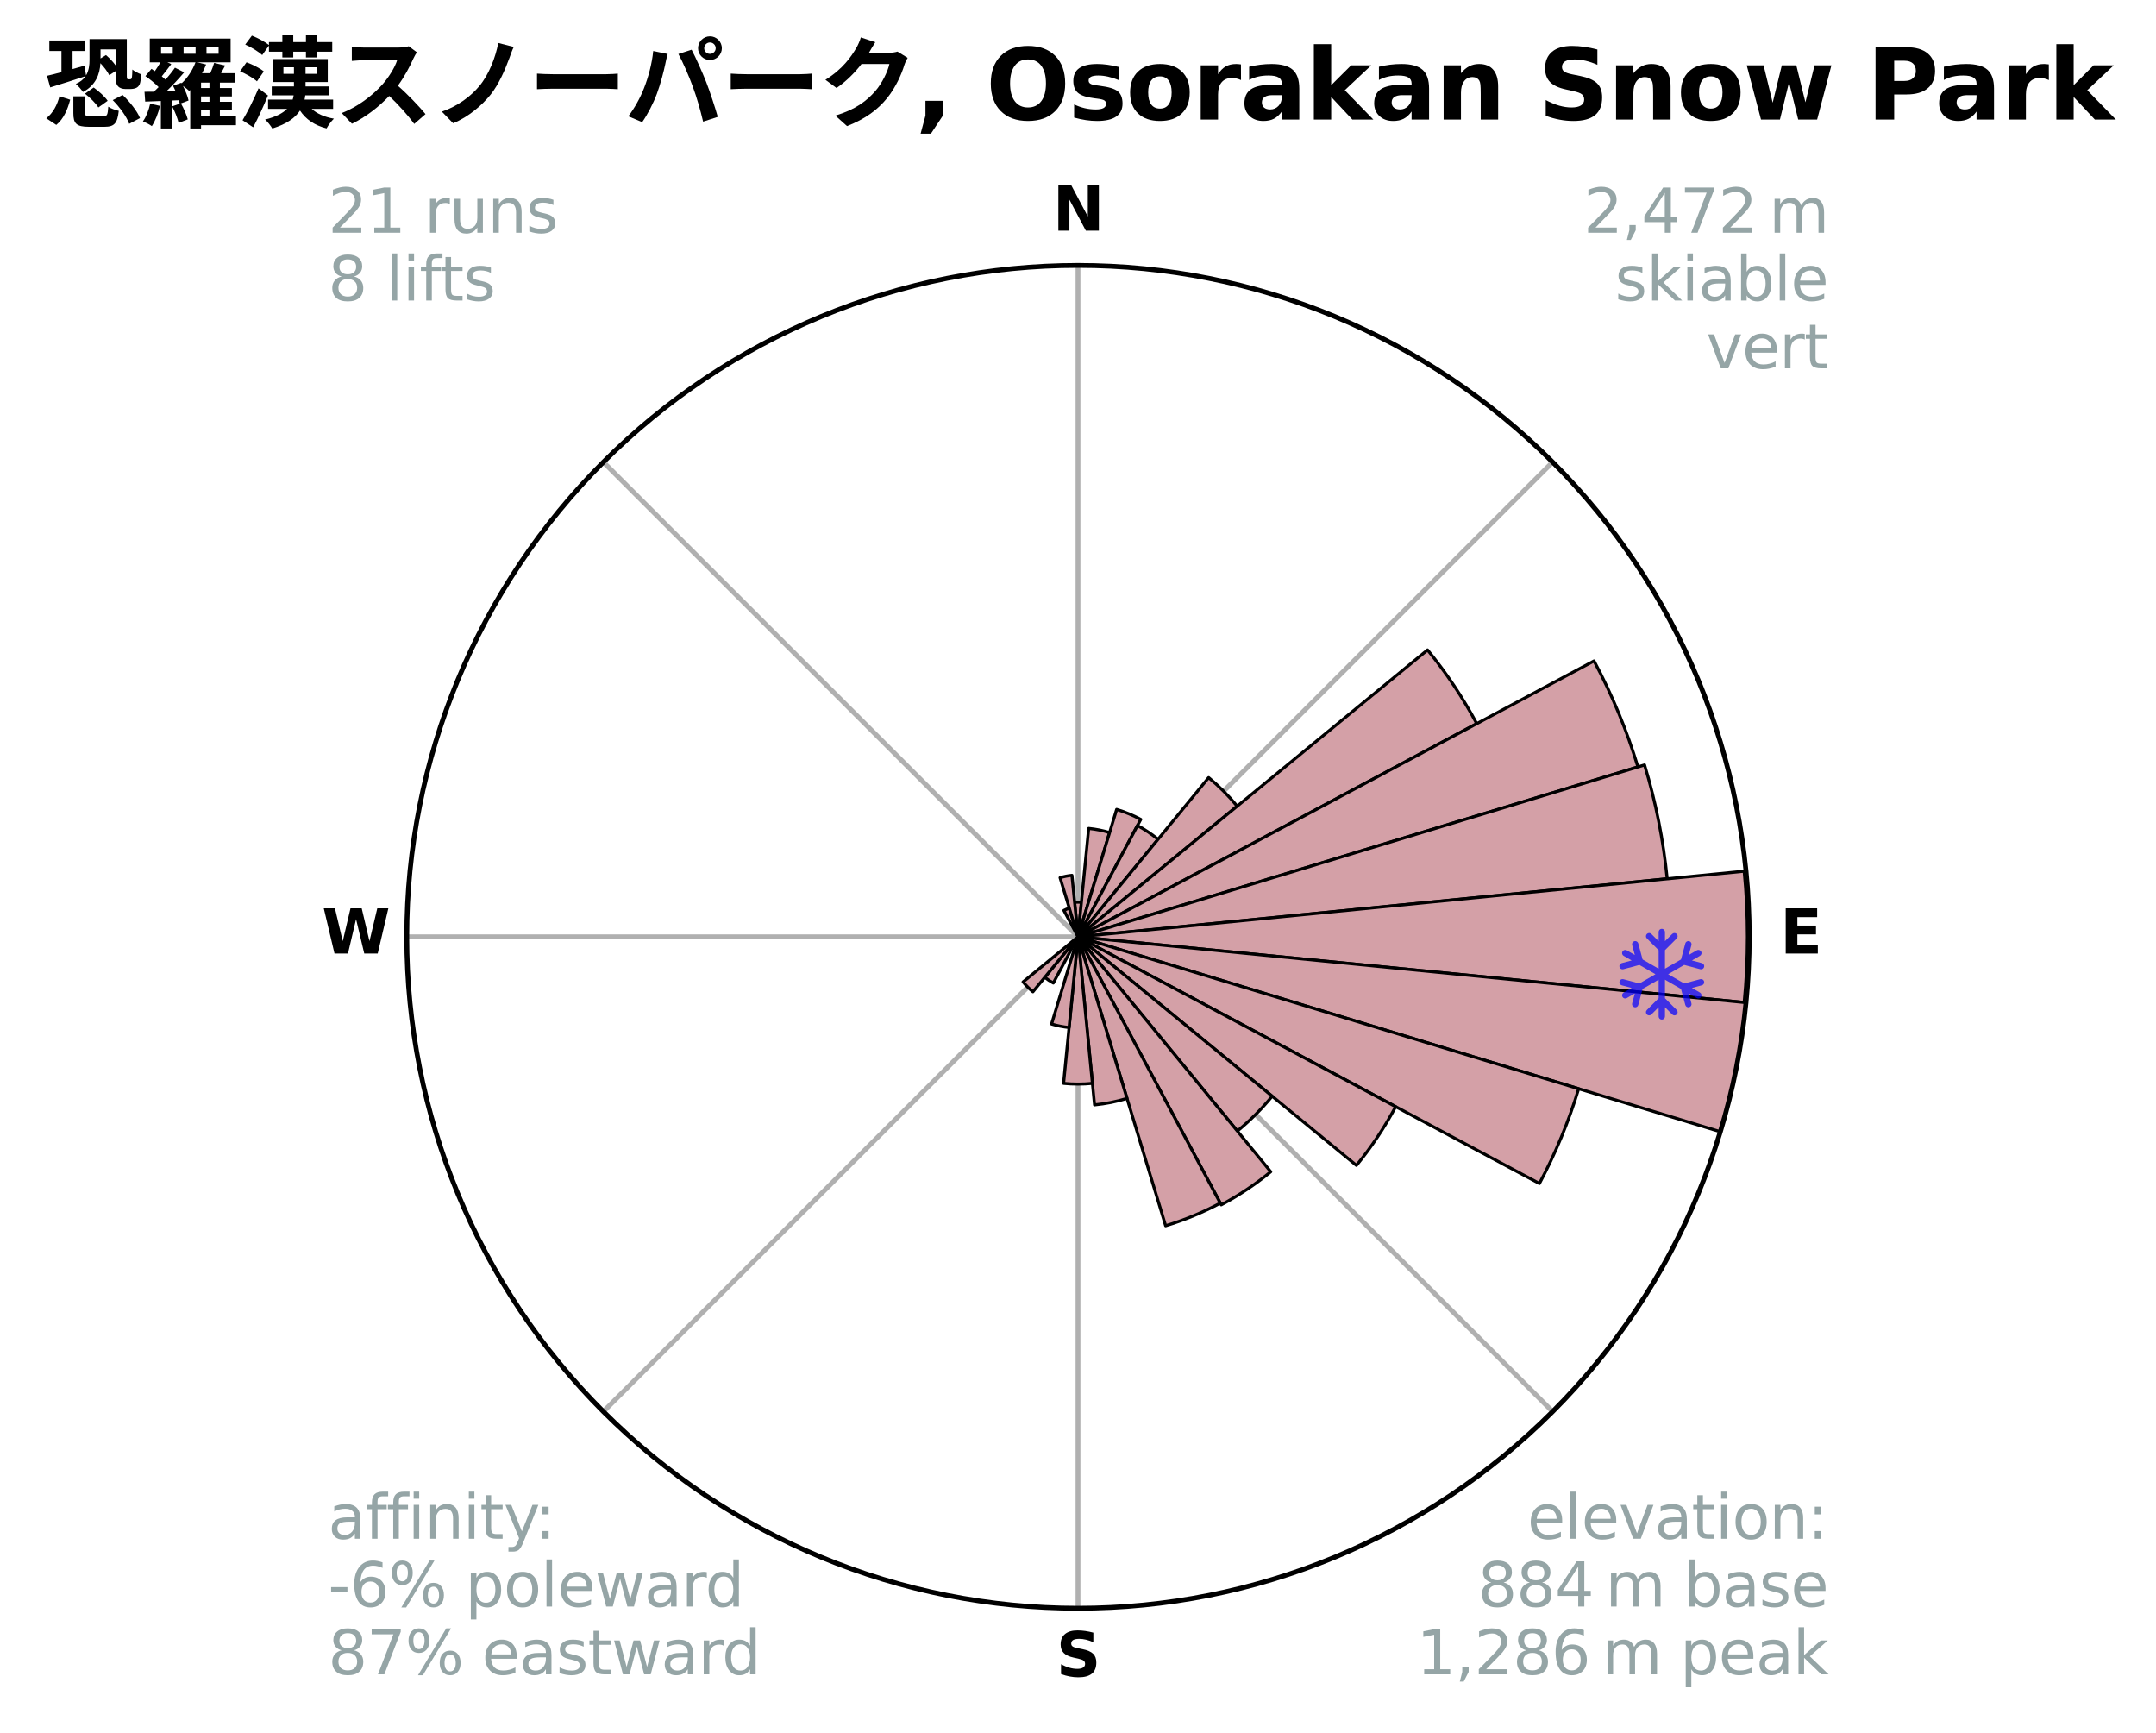 <?xml version="1.0" encoding="utf-8" standalone="no"?>
<!DOCTYPE svg PUBLIC "-//W3C//DTD SVG 1.1//EN"
  "http://www.w3.org/Graphics/SVG/1.1/DTD/svg11.dtd">
<svg xmlns:xlink="http://www.w3.org/1999/xlink" width="356.142pt" height="286.132pt" viewBox="0 0 356.142 286.132" xmlns="http://www.w3.org/2000/svg" version="1.1">
 <title>Ski Rose for 恐羅漢スノーパーク, Osorakan Snow Park</title>
 <defs>
  <style type="text/css">*{stroke-linejoin: round; stroke-linecap: butt}</style>
 </defs>
 <g id="figure_1">
  <g id="patch_1">
   <path d="M 0 286.132 
L 356.142 286.132 
L 356.142 0 
L 0 0 
z
" style="fill: #ffffff"/>
  </g>
  <g id="axes_1">
   <g id="patch_2">
    <path d="M 288.951 154.713 
C 288.951 140.152 286.083 125.733 280.511 112.281 
C 274.939 98.829 266.771 86.605 256.475 76.309 
C 246.179 66.013 233.955 57.845 220.503 52.273 
C 207.051 46.701 192.632 43.833 178.071 43.833 
C 163.511 43.833 149.092 46.701 135.639 52.273 
C 122.187 57.845 109.963 66.013 99.667 76.309 
C 89.371 86.605 81.204 98.829 75.631 112.281 
C 70.059 125.733 67.191 140.152 67.191 154.713 
C 67.191 169.274 70.059 183.693 75.631 197.145 
C 81.204 210.597 89.371 222.821 99.667 233.117 
C 109.963 243.413 122.187 251.581 135.639 257.153 
C 149.092 262.725 163.511 265.593 178.071 265.593 
C 192.632 265.593 207.051 262.725 220.503 257.153 
C 233.955 251.581 246.179 243.413 256.475 233.117 
C 266.771 222.821 274.939 210.597 280.511 197.145 
C 286.083 183.693 288.951 169.274 288.951 154.713 
M 178.071 154.713 
C 178.071 154.713 178.071 154.713 178.071 154.713 
C 178.071 154.713 178.071 154.713 178.071 154.713 
C 178.071 154.713 178.071 154.713 178.071 154.713 
C 178.071 154.713 178.071 154.713 178.071 154.713 
C 178.071 154.713 178.071 154.713 178.071 154.713 
C 178.071 154.713 178.071 154.713 178.071 154.713 
C 178.071 154.713 178.071 154.713 178.071 154.713 
C 178.071 154.713 178.071 154.713 178.071 154.713 
C 178.071 154.713 178.071 154.713 178.071 154.713 
C 178.071 154.713 178.071 154.713 178.071 154.713 
C 178.071 154.713 178.071 154.713 178.071 154.713 
C 178.071 154.713 178.071 154.713 178.071 154.713 
C 178.071 154.713 178.071 154.713 178.071 154.713 
C 178.071 154.713 178.071 154.713 178.071 154.713 
C 178.071 154.713 178.071 154.713 178.071 154.713 
C 178.071 154.713 178.071 154.713 178.071 154.713 
z
" style="fill: #ffffff"/>
   </g>
   <g id="matplotlib.axis_1">
    <g id="xtick_1">
     <g id="line2d_1">
      <path d="M 178.071 154.713 
L 178.071 43.833 
" clip-path="url(#pe39174aea4)" style="fill: none; stroke: #b0b0b0; stroke-width: 0.8; stroke-linecap: square"/>
     </g>
     <g id="text_1">
      <!-- N -->
      <g transform="translate(173.887 38.092) scale(0.1 -0.1)">
       <defs>
        <path id="DejaVuSans-Bold-4e" d="M 588 4666 
L 1931 4666 
L 3628 1466 
L 3628 4666 
L 4769 4666 
L 4769 0 
L 3425 0 
L 1728 3200 
L 1728 0 
L 588 0 
L 588 4666 
z
" transform="scale(0.016)"/>
       </defs>
       <use xlink:href="#DejaVuSans-Bold-4e"/>
      </g>
     </g>
    </g>
    <g id="xtick_2">
     <g id="line2d_2">
      <path d="M 178.071 154.713 
L 256.475 76.309 
" clip-path="url(#pe39174aea4)" style="fill: none; stroke: #b0b0b0; stroke-width: 0.8; stroke-linecap: square"/>
     </g>
    </g>
    <g id="xtick_3">
     <g id="line2d_3">
      <path d="M 178.071 154.713 
L 288.951 154.713 
" clip-path="url(#pe39174aea4)" style="fill: none; stroke: #b0b0b0; stroke-width: 0.8; stroke-linecap: square"/>
     </g>
     <g id="text_2">
      <!-- E -->
      <g transform="translate(294.036 157.472) scale(0.1 -0.1)">
       <defs>
        <path id="DejaVuSans-Bold-45" d="M 588 4666 
L 3834 4666 
L 3834 3756 
L 1791 3756 
L 1791 2888 
L 3713 2888 
L 3713 1978 
L 1791 1978 
L 1791 909 
L 3903 909 
L 3903 0 
L 588 0 
L 588 4666 
z
" transform="scale(0.016)"/>
       </defs>
       <use xlink:href="#DejaVuSans-Bold-45"/>
      </g>
     </g>
    </g>
    <g id="xtick_4">
     <g id="line2d_4">
      <path d="M 178.071 154.713 
L 256.475 233.117 
" clip-path="url(#pe39174aea4)" style="fill: none; stroke: #b0b0b0; stroke-width: 0.8; stroke-linecap: square"/>
     </g>
    </g>
    <g id="xtick_5">
     <g id="line2d_5">
      <path d="M 178.071 154.713 
L 178.071 265.593 
" clip-path="url(#pe39174aea4)" style="fill: none; stroke: #b0b0b0; stroke-width: 0.8; stroke-linecap: square"/>
     </g>
     <g id="text_3">
      <!-- S -->
      <g transform="translate(174.47 276.852) scale(0.1 -0.1)">
       <defs>
        <path id="DejaVuSans-Bold-53" d="M 3834 4519 
L 3834 3531 
Q 3450 3703 3084 3790 
Q 2719 3878 2394 3878 
Q 1963 3878 1756 3759 
Q 1550 3641 1550 3391 
Q 1550 3203 1689 3098 
Q 1828 2994 2194 2919 
L 2706 2816 
Q 3484 2659 3812 2340 
Q 4141 2022 4141 1434 
Q 4141 663 3683 286 
Q 3225 -91 2284 -91 
Q 1841 -91 1394 -6 
Q 947 78 500 244 
L 500 1259 
Q 947 1022 1364 901 
Q 1781 781 2169 781 
Q 2563 781 2772 912 
Q 2981 1044 2981 1288 
Q 2981 1506 2839 1625 
Q 2697 1744 2272 1838 
L 1806 1941 
Q 1106 2091 782 2419 
Q 459 2747 459 3303 
Q 459 4000 909 4375 
Q 1359 4750 2203 4750 
Q 2588 4750 2994 4692 
Q 3400 4634 3834 4519 
z
" transform="scale(0.016)"/>
       </defs>
       <use xlink:href="#DejaVuSans-Bold-53"/>
      </g>
     </g>
    </g>
    <g id="xtick_6">
     <g id="line2d_6">
      <path d="M 178.071 154.713 
L 99.667 233.117 
" clip-path="url(#pe39174aea4)" style="fill: none; stroke: #b0b0b0; stroke-width: 0.8; stroke-linecap: square"/>
     </g>
    </g>
    <g id="xtick_7">
     <g id="line2d_7">
      <path d="M 178.071 154.713 
L 67.191 154.713 
" clip-path="url(#pe39174aea4)" style="fill: none; stroke: #b0b0b0; stroke-width: 0.8; stroke-linecap: square"/>
     </g>
     <g id="text_4">
      <!-- W -->
      <g transform="translate(53.176 157.472) scale(0.1 -0.1)">
       <defs>
        <path id="DejaVuSans-Bold-57" d="M 191 4666 
L 1344 4666 
L 2150 1275 
L 2950 4666 
L 4109 4666 
L 4909 1275 
L 5716 4666 
L 6859 4666 
L 5759 0 
L 4372 0 
L 3525 3547 
L 2688 0 
L 1300 0 
L 191 4666 
z
" transform="scale(0.016)"/>
       </defs>
       <use xlink:href="#DejaVuSans-Bold-57"/>
      </g>
     </g>
    </g>
    <g id="xtick_8">
     <g id="line2d_8">
      <path d="M 178.071 154.713 
L 99.667 76.309 
" clip-path="url(#pe39174aea4)" style="fill: none; stroke: #b0b0b0; stroke-width: 0.8; stroke-linecap: square"/>
     </g>
    </g>
   </g>
   <g id="matplotlib.axis_2"/>
   <g id="patch_3">
    <path d="M 178.071 154.713 
C 178.071 154.713 178.071 154.713 178.071 154.713 
C 178.071 154.713 178.071 154.713 178.071 154.713 
L 178.633 149.014 
C 178.446 148.995 178.259 148.986 178.071 148.986 
C 177.884 148.986 177.696 148.995 177.51 149.014 
z
" clip-path="url(#pe39174aea4)" style="fill: #d4a0a7; stroke: #000000; stroke-width: 0.5; stroke-linejoin: miter"/>
   </g>
   <g id="patch_4">
    <path d="M 178.071 154.713 
C 178.071 154.713 178.071 154.713 178.071 154.713 
C 178.071 154.713 178.071 154.713 178.071 154.713 
L 183.294 137.497 
C 182.73 137.326 182.159 137.183 181.581 137.068 
C 181.003 136.953 180.421 136.867 179.835 136.809 
z
" clip-path="url(#pe39174aea4)" style="fill: #d4a0a7; stroke: #000000; stroke-width: 0.5; stroke-linejoin: miter"/>
   </g>
   <g id="patch_5">
    <path d="M 178.071 154.713 
C 178.071 154.713 178.071 154.713 178.071 154.713 
C 178.071 154.713 178.071 154.713 178.071 154.713 
L 188.438 135.318 
C 187.803 134.979 187.152 134.671 186.487 134.396 
C 185.822 134.12 185.144 133.878 184.455 133.669 
z
" clip-path="url(#pe39174aea4)" style="fill: #d4a0a7; stroke: #000000; stroke-width: 0.5; stroke-linejoin: miter"/>
   </g>
   <g id="patch_6">
    <path d="M 178.071 154.713 
C 178.071 154.713 178.071 154.713 178.071 154.713 
C 178.071 154.713 178.071 154.713 178.071 154.713 
L 191.289 138.607 
C 190.762 138.174 190.214 137.768 189.647 137.389 
C 189.08 137.01 188.495 136.659 187.893 136.337 
z
" clip-path="url(#pe39174aea4)" style="fill: #d4a0a7; stroke: #000000; stroke-width: 0.5; stroke-linejoin: miter"/>
   </g>
   <g id="patch_7">
    <path d="M 178.071 154.713 
C 178.071 154.713 178.071 154.713 178.071 154.713 
C 178.071 154.713 178.071 154.713 178.071 154.713 
L 204.366 133.133 
C 203.66 132.273 202.912 131.447 202.124 130.66 
C 201.337 129.873 200.512 129.124 199.651 128.418 
z
" clip-path="url(#pe39174aea4)" style="fill: #d4a0a7; stroke: #000000; stroke-width: 0.5; stroke-linejoin: miter"/>
   </g>
   <g id="patch_8">
    <path d="M 178.071 154.713 
C 178.071 154.713 178.071 154.713 178.071 154.713 
C 178.071 154.713 178.071 154.713 178.071 154.713 
L 243.941 119.505 
C 242.788 117.349 241.531 115.251 240.173 113.218 
C 238.815 111.185 237.357 109.221 235.806 107.331 
z
" clip-path="url(#pe39174aea4)" style="fill: #d4a0a7; stroke: #000000; stroke-width: 0.5; stroke-linejoin: miter"/>
   </g>
   <g id="patch_9">
    <path d="M 178.071 154.713 
C 178.071 154.713 178.071 154.713 178.071 154.713 
C 178.071 154.713 178.071 154.713 178.071 154.713 
L 270.562 126.656 
C 269.644 123.629 268.577 120.648 267.367 117.726 
C 266.156 114.803 264.803 111.941 263.311 109.151 
z
" clip-path="url(#pe39174aea4)" style="fill: #d4a0a7; stroke: #000000; stroke-width: 0.5; stroke-linejoin: miter"/>
   </g>
   <g id="patch_10">
    <path d="M 178.071 154.713 
C 178.071 154.713 178.071 154.713 178.071 154.713 
C 178.071 154.713 178.071 154.713 178.071 154.713 
L 275.397 145.127 
C 275.083 141.942 274.613 138.773 273.989 135.634 
C 273.364 132.494 272.586 129.387 271.657 126.324 
z
" clip-path="url(#pe39174aea4)" style="fill: #d4a0a7; stroke: #000000; stroke-width: 0.5; stroke-linejoin: miter"/>
   </g>
   <g id="patch_11">
    <path d="M 178.071 154.713 
C 178.071 154.713 178.071 154.713 178.071 154.713 
C 178.071 154.713 178.071 154.713 178.071 154.713 
L 288.115 165.551 
C 288.47 161.949 288.647 158.332 288.647 154.713 
C 288.647 151.094 288.47 147.477 288.115 143.875 
z
" clip-path="url(#pe39174aea4)" style="fill: #d4a0a7; stroke: #000000; stroke-width: 0.5; stroke-linejoin: miter"/>
   </g>
   <g id="patch_12">
    <path d="M 178.071 154.713 
C 178.071 154.713 178.071 154.713 178.071 154.713 
C 178.071 154.713 178.071 154.713 178.071 154.713 
L 284.177 186.9 
C 285.23 183.427 286.113 179.904 286.821 176.345 
C 287.529 172.785 288.062 169.193 288.417 165.581 
z
" clip-path="url(#pe39174aea4)" style="fill: #d4a0a7; stroke: #000000; stroke-width: 0.5; stroke-linejoin: miter"/>
   </g>
   <g id="patch_13">
    <path d="M 178.071 154.713 
C 178.071 154.713 178.071 154.713 178.071 154.713 
C 178.071 154.713 178.071 154.713 178.071 154.713 
L 254.289 195.452 
C 255.623 192.958 256.833 190.399 257.915 187.785 
C 258.998 185.172 259.951 182.507 260.772 179.8 
z
" clip-path="url(#pe39174aea4)" style="fill: #d4a0a7; stroke: #000000; stroke-width: 0.5; stroke-linejoin: miter"/>
   </g>
   <g id="patch_14">
    <path d="M 178.071 154.713 
C 178.071 154.713 178.071 154.713 178.071 154.713 
C 178.071 154.713 178.071 154.713 178.071 154.713 
L 224.064 192.459 
C 225.3 190.953 226.461 189.388 227.543 187.769 
C 228.625 186.149 229.626 184.478 230.544 182.76 
z
" clip-path="url(#pe39174aea4)" style="fill: #d4a0a7; stroke: #000000; stroke-width: 0.5; stroke-linejoin: miter"/>
   </g>
   <g id="patch_15">
    <path d="M 178.071 154.713 
C 178.071 154.713 178.071 154.713 178.071 154.713 
C 178.071 154.713 178.071 154.713 178.071 154.713 
L 204.393 186.787 
C 205.443 185.925 206.45 185.012 207.41 184.052 
C 208.371 183.092 209.283 182.085 210.145 181.035 
z
" clip-path="url(#pe39174aea4)" style="fill: #d4a0a7; stroke: #000000; stroke-width: 0.5; stroke-linejoin: miter"/>
   </g>
   <g id="patch_16">
    <path d="M 178.071 154.713 
C 178.071 154.713 178.071 154.713 178.071 154.713 
C 178.071 154.713 178.071 154.713 178.071 154.713 
L 201.729 198.974 
C 203.178 198.2 204.588 197.355 205.954 196.442 
C 207.32 195.53 208.64 194.55 209.91 193.508 
z
" clip-path="url(#pe39174aea4)" style="fill: #d4a0a7; stroke: #000000; stroke-width: 0.5; stroke-linejoin: miter"/>
   </g>
   <g id="patch_17">
    <path d="M 178.071 154.713 
C 178.071 154.713 178.071 154.713 178.071 154.713 
C 178.071 154.713 178.071 154.713 178.071 154.713 
L 192.546 202.428 
C 194.107 201.955 195.645 201.404 197.153 200.78 
C 198.661 200.155 200.137 199.457 201.576 198.688 
z
" clip-path="url(#pe39174aea4)" style="fill: #d4a0a7; stroke: #000000; stroke-width: 0.5; stroke-linejoin: miter"/>
   </g>
   <g id="patch_18">
    <path d="M 178.071 154.713 
C 178.071 154.713 178.071 154.713 178.071 154.713 
C 178.071 154.713 178.071 154.713 178.071 154.713 
L 180.805 182.465 
C 181.713 182.375 182.616 182.241 183.512 182.063 
C 184.407 181.885 185.293 181.663 186.166 181.398 
z
" clip-path="url(#pe39174aea4)" style="fill: #d4a0a7; stroke: #000000; stroke-width: 0.5; stroke-linejoin: miter"/>
   </g>
   <g id="patch_19">
    <path d="M 178.071 154.713 
C 178.071 154.713 178.071 154.713 178.071 154.713 
C 178.071 154.713 178.071 154.713 178.071 154.713 
L 175.688 178.911 
C 176.48 178.989 177.275 179.028 178.071 179.028 
C 178.867 179.028 179.662 178.989 180.455 178.911 
z
" clip-path="url(#pe39174aea4)" style="fill: #d4a0a7; stroke: #000000; stroke-width: 0.5; stroke-linejoin: miter"/>
   </g>
   <g id="patch_20">
    <path d="M 178.071 154.713 
C 178.071 154.713 178.071 154.713 178.071 154.713 
C 178.071 154.713 178.071 154.713 178.071 154.713 
L 173.703 169.112 
C 174.175 169.255 174.653 169.375 175.136 169.471 
C 175.619 169.567 176.106 169.639 176.596 169.688 
z
" clip-path="url(#pe39174aea4)" style="fill: #d4a0a7; stroke: #000000; stroke-width: 0.5; stroke-linejoin: miter"/>
   </g>
   <g id="patch_21">
    <path d="M 178.071 154.713 
C 178.071 154.713 178.071 154.713 178.071 154.713 
C 178.071 154.713 178.071 154.713 178.071 154.713 
L 178.071 154.713 
C 178.071 154.713 178.071 154.713 178.071 154.713 
C 178.071 154.713 178.071 154.713 178.071 154.713 
z
" clip-path="url(#pe39174aea4)" style="fill: #d4a0a7; stroke: #000000; stroke-width: 0.5; stroke-linejoin: miter"/>
   </g>
   <g id="patch_22">
    <path d="M 178.071 154.713 
C 178.071 154.713 178.071 154.713 178.071 154.713 
C 178.071 154.713 178.071 154.713 178.071 154.713 
L 172.585 161.399 
C 172.803 161.578 173.031 161.747 173.266 161.904 
C 173.502 162.061 173.745 162.207 173.994 162.341 
z
" clip-path="url(#pe39174aea4)" style="fill: #d4a0a7; stroke: #000000; stroke-width: 0.5; stroke-linejoin: miter"/>
   </g>
   <g id="patch_23">
    <path d="M 178.071 154.713 
C 178.071 154.713 178.071 154.713 178.071 154.713 
C 178.071 154.713 178.071 154.713 178.071 154.713 
L 168.997 162.16 
C 169.241 162.457 169.499 162.742 169.77 163.014 
C 170.042 163.285 170.327 163.544 170.624 163.787 
z
" clip-path="url(#pe39174aea4)" style="fill: #d4a0a7; stroke: #000000; stroke-width: 0.5; stroke-linejoin: miter"/>
   </g>
   <g id="patch_24">
    <path d="M 178.071 154.713 
C 178.071 154.713 178.071 154.713 178.071 154.713 
C 178.071 154.713 178.071 154.713 178.071 154.713 
L 178.071 154.713 
C 178.071 154.713 178.071 154.713 178.071 154.713 
C 178.071 154.713 178.071 154.713 178.071 154.713 
z
" clip-path="url(#pe39174aea4)" style="fill: #d4a0a7; stroke: #000000; stroke-width: 0.5; stroke-linejoin: miter"/>
   </g>
   <g id="patch_25">
    <path d="M 178.071 154.713 
C 178.071 154.713 178.071 154.713 178.071 154.713 
C 178.071 154.713 178.071 154.713 178.071 154.713 
L 178.071 154.713 
C 178.071 154.713 178.071 154.713 178.071 154.713 
C 178.071 154.713 178.071 154.713 178.071 154.713 
z
" clip-path="url(#pe39174aea4)" style="fill: #d4a0a7; stroke: #000000; stroke-width: 0.5; stroke-linejoin: miter"/>
   </g>
   <g id="patch_26">
    <path d="M 178.071 154.713 
C 178.071 154.713 178.071 154.713 178.071 154.713 
C 178.071 154.713 178.071 154.713 178.071 154.713 
L 178.071 154.713 
C 178.071 154.713 178.071 154.713 178.071 154.713 
C 178.071 154.713 178.071 154.713 178.071 154.713 
z
" clip-path="url(#pe39174aea4)" style="fill: #d4a0a7; stroke: #000000; stroke-width: 0.5; stroke-linejoin: miter"/>
   </g>
   <g id="patch_27">
    <path d="M 178.071 154.713 
C 178.071 154.713 178.071 154.713 178.071 154.713 
C 178.071 154.713 178.071 154.713 178.071 154.713 
L 178.071 154.713 
C 178.071 154.713 178.071 154.713 178.071 154.713 
C 178.071 154.713 178.071 154.713 178.071 154.713 
z
" clip-path="url(#pe39174aea4)" style="fill: #d4a0a7; stroke: #000000; stroke-width: 0.5; stroke-linejoin: miter"/>
   </g>
   <g id="patch_28">
    <path d="M 178.071 154.713 
C 178.071 154.713 178.071 154.713 178.071 154.713 
C 178.071 154.713 178.071 154.713 178.071 154.713 
L 178.071 154.713 
C 178.071 154.713 178.071 154.713 178.071 154.713 
C 178.071 154.713 178.071 154.713 178.071 154.713 
z
" clip-path="url(#pe39174aea4)" style="fill: #d4a0a7; stroke: #000000; stroke-width: 0.5; stroke-linejoin: miter"/>
   </g>
   <g id="patch_29">
    <path d="M 178.071 154.713 
C 178.071 154.713 178.071 154.713 178.071 154.713 
C 178.071 154.713 178.071 154.713 178.071 154.713 
L 178.071 154.713 
C 178.071 154.713 178.071 154.713 178.071 154.713 
C 178.071 154.713 178.071 154.713 178.071 154.713 
z
" clip-path="url(#pe39174aea4)" style="fill: #d4a0a7; stroke: #000000; stroke-width: 0.5; stroke-linejoin: miter"/>
   </g>
   <g id="patch_30">
    <path d="M 178.071 154.713 
C 178.071 154.713 178.071 154.713 178.071 154.713 
C 178.071 154.713 178.071 154.713 178.071 154.713 
L 178.071 154.713 
C 178.071 154.713 178.071 154.713 178.071 154.713 
C 178.071 154.713 178.071 154.713 178.071 154.713 
z
" clip-path="url(#pe39174aea4)" style="fill: #d4a0a7; stroke: #000000; stroke-width: 0.5; stroke-linejoin: miter"/>
   </g>
   <g id="patch_31">
    <path d="M 178.071 154.713 
C 178.071 154.713 178.071 154.713 178.071 154.713 
C 178.071 154.713 178.071 154.713 178.071 154.713 
L 178.071 154.713 
C 178.071 154.713 178.071 154.713 178.071 154.713 
C 178.071 154.713 178.071 154.713 178.071 154.713 
z
" clip-path="url(#pe39174aea4)" style="fill: #d4a0a7; stroke: #000000; stroke-width: 0.5; stroke-linejoin: miter"/>
   </g>
   <g id="patch_32">
    <path d="M 178.071 154.713 
C 178.071 154.713 178.071 154.713 178.071 154.713 
C 178.071 154.713 178.071 154.713 178.071 154.713 
L 178.071 154.713 
C 178.071 154.713 178.071 154.713 178.071 154.713 
C 178.071 154.713 178.071 154.713 178.071 154.713 
z
" clip-path="url(#pe39174aea4)" style="fill: #d4a0a7; stroke: #000000; stroke-width: 0.5; stroke-linejoin: miter"/>
   </g>
   <g id="patch_33">
    <path d="M 178.071 154.713 
C 178.071 154.713 178.071 154.713 178.071 154.713 
C 178.071 154.713 178.071 154.713 178.071 154.713 
L 176.636 149.981 
C 176.481 150.028 176.328 150.082 176.179 150.144 
C 176.029 150.206 175.883 150.276 175.74 150.352 
z
" clip-path="url(#pe39174aea4)" style="fill: #d4a0a7; stroke: #000000; stroke-width: 0.5; stroke-linejoin: miter"/>
   </g>
   <g id="patch_34">
    <path d="M 178.071 154.713 
C 178.071 154.713 178.071 154.713 178.071 154.713 
C 178.071 154.713 178.071 154.713 178.071 154.713 
L 177.071 144.557 
C 176.739 144.59 176.408 144.639 176.08 144.704 
C 175.753 144.769 175.428 144.85 175.109 144.947 
z
" clip-path="url(#pe39174aea4)" style="fill: #d4a0a7; stroke: #000000; stroke-width: 0.5; stroke-linejoin: miter"/>
   </g>
   <g id="PathCollection_1">
    <defs>
     <path id="ma66f1168b7" d="M 0.194 7.414 
L 0.194 7.414 
C 0.055 7.414 -0.078 7.359 -0.176 7.261 
C -0.274 7.163 -0.33 7.03 -0.33 6.891 
L -0.33 5.365 
L -1.528 6.564 
L -1.528 6.564 
C -1.577 6.613 -1.635 6.651 -1.698 6.678 
C -1.762 6.704 -1.83 6.718 -1.899 6.718 
C -1.968 6.718 -2.036 6.704 -2.1 6.678 
C -2.163 6.651 -2.221 6.613 -2.27 6.564 
L -2.27 6.564 
C -2.318 6.515 -2.357 6.458 -2.383 6.394 
C -2.41 6.33 -2.423 6.262 -2.423 6.193 
C -2.423 6.124 -2.41 6.056 -2.383 5.993 
C -2.357 5.929 -2.318 5.871 -2.27 5.823 
L -0.33 3.884 
L -0.33 0.821 
L -2.981 2.352 
L -3.692 5.001 
L -3.692 5.001 
C -3.728 5.135 -3.815 5.25 -3.935 5.319 
C -4.055 5.389 -4.198 5.408 -4.332 5.372 
L -4.332 5.372 
C -4.466 5.336 -4.581 5.249 -4.65 5.129 
C -4.719 5.009 -4.738 4.866 -4.703 4.732 
L -4.263 3.093 
L -5.586 3.856 
L -5.586 3.856 
C -5.645 3.89 -5.711 3.913 -5.779 3.922 
C -5.847 3.931 -5.916 3.926 -5.983 3.909 
C -6.049 3.891 -6.111 3.86 -6.166 3.818 
C -6.221 3.777 -6.266 3.724 -6.301 3.665 
L -6.301 3.665 
C -6.335 3.605 -6.358 3.54 -6.367 3.471 
C -6.375 3.403 -6.371 3.334 -6.353 3.267 
C -6.335 3.201 -6.304 3.139 -6.263 3.084 
C -6.221 3.03 -6.168 2.984 -6.109 2.95 
L -4.786 2.187 
L -6.425 1.747 
L -6.425 1.747 
C -6.559 1.711 -6.673 1.623 -6.743 1.503 
C -6.812 1.383 -6.831 1.24 -6.795 1.106 
L -6.795 1.106 
C -6.777 1.04 -6.747 0.978 -6.705 0.923 
C -6.663 0.869 -6.611 0.823 -6.551 0.789 
C -6.491 0.754 -6.426 0.732 -6.357 0.723 
C -6.289 0.715 -6.22 0.719 -6.154 0.737 
L -3.505 1.447 
L -0.852 -0.085 
L -3.504 -1.616 
L -6.154 -0.906 
L -6.154 -0.906 
C -6.22 -0.888 -6.289 -0.883 -6.358 -0.892 
C -6.426 -0.901 -6.492 -0.924 -6.551 -0.958 
C -6.611 -0.992 -6.663 -1.038 -6.705 -1.093 
C -6.747 -1.148 -6.778 -1.21 -6.795 -1.276 
L -6.795 -1.276 
C -6.831 -1.41 -6.812 -1.553 -6.743 -1.673 
C -6.673 -1.793 -6.559 -1.881 -6.425 -1.917 
L -4.786 -2.355 
L -6.109 -3.12 
L -6.109 -3.12 
C -6.229 -3.189 -6.316 -3.303 -6.352 -3.437 
C -6.388 -3.571 -6.37 -3.713 -6.301 -3.834 
L -6.301 -3.834 
C -6.266 -3.893 -6.221 -3.945 -6.166 -3.987 
C -6.112 -4.029 -6.049 -4.06 -5.983 -4.078 
C -5.917 -4.096 -5.847 -4.1 -5.779 -4.091 
C -5.711 -4.082 -5.645 -4.06 -5.586 -4.026 
L -4.263 -3.261 
L -4.703 -4.9 
L -4.703 -4.9 
C -4.738 -5.034 -4.719 -5.177 -4.65 -5.297 
C -4.581 -5.417 -4.466 -5.505 -4.332 -5.541 
L -4.332 -5.541 
C -4.198 -5.576 -4.056 -5.558 -3.936 -5.488 
C -3.816 -5.419 -3.728 -5.305 -3.692 -5.171 
L -2.982 -2.522 
L -0.329 -0.99 
L -0.329 -4.052 
L -2.269 -5.992 
L -2.269 -5.992 
C -2.318 -6.04 -2.357 -6.098 -2.383 -6.162 
C -2.41 -6.225 -2.423 -6.293 -2.423 -6.362 
C -2.423 -6.431 -2.41 -6.499 -2.383 -6.563 
C -2.357 -6.626 -2.318 -6.684 -2.269 -6.733 
L -2.269 -6.733 
C -2.221 -6.782 -2.163 -6.82 -2.1 -6.847 
C -2.036 -6.873 -1.968 -6.887 -1.899 -6.887 
C -1.83 -6.887 -1.762 -6.873 -1.698 -6.847 
C -1.635 -6.82 -1.577 -6.782 -1.528 -6.733 
L -0.329 -5.534 
L -0.329 -7.06 
L -0.329 -7.06 
C -0.329 -7.198 -0.274 -7.332 -0.176 -7.43 
C -0.078 -7.528 0.055 -7.583 0.194 -7.583 
L 0.194 -7.583 
C 0.332 -7.583 0.466 -7.528 0.564 -7.43 
C 0.662 -7.332 0.717 -7.198 0.717 -7.06 
L 0.717 -5.534 
L 1.916 -6.733 
L 1.916 -6.733 
C 1.964 -6.782 2.022 -6.82 2.086 -6.847 
C 2.149 -6.873 2.218 -6.887 2.286 -6.887 
C 2.355 -6.887 2.423 -6.873 2.487 -6.847 
C 2.551 -6.82 2.608 -6.782 2.657 -6.733 
L 2.657 -6.733 
C 2.706 -6.684 2.744 -6.626 2.771 -6.563 
C 2.797 -6.499 2.811 -6.431 2.811 -6.362 
C 2.811 -6.293 2.797 -6.225 2.771 -6.162 
C 2.744 -6.098 2.706 -6.04 2.657 -5.992 
L 0.717 -4.052 
L 0.717 -0.991 
L 3.369 -2.523 
L 4.079 -5.171 
L 4.079 -5.171 
C 4.115 -5.305 4.203 -5.419 4.323 -5.488 
C 4.443 -5.558 4.586 -5.576 4.72 -5.541 
L 4.72 -5.541 
C 4.854 -5.505 4.968 -5.417 5.038 -5.297 
C 5.107 -5.177 5.126 -5.034 5.09 -4.9 
L 4.65 -3.263 
L 5.973 -4.026 
L 5.973 -4.026 
C 6.033 -4.06 6.098 -4.082 6.167 -4.091 
C 6.235 -4.1 6.304 -4.096 6.37 -4.078 
C 6.437 -4.06 6.499 -4.029 6.554 -3.987 
C 6.608 -3.945 6.654 -3.893 6.688 -3.833 
L 6.688 -3.833 
C 6.757 -3.713 6.776 -3.571 6.74 -3.437 
C 6.704 -3.303 6.616 -3.189 6.496 -3.12 
L 5.173 -2.355 
L 6.812 -1.917 
L 6.812 -1.917 
C 6.946 -1.881 7.061 -1.793 7.13 -1.673 
C 7.2 -1.553 7.219 -1.41 7.183 -1.276 
L 7.183 -1.276 
C 7.165 -1.21 7.134 -1.147 7.093 -1.093 
C 7.051 -1.038 6.998 -0.992 6.939 -0.958 
C 6.879 -0.923 6.813 -0.901 6.745 -0.892 
C 6.677 -0.883 6.608 -0.888 6.541 -0.906 
L 3.891 -1.616 
L 1.239 -0.085 
L 3.893 1.447 
L 6.541 0.737 
L 6.541 0.737 
C 6.675 0.701 6.818 0.72 6.938 0.789 
C 7.058 0.859 7.145 0.973 7.181 1.106 
L 7.181 1.106 
C 7.217 1.24 7.198 1.383 7.129 1.503 
C 7.06 1.623 6.946 1.711 6.812 1.747 
L 5.173 2.187 
L 6.496 2.95 
L 6.496 2.95 
C 6.556 2.984 6.608 3.03 6.65 3.085 
C 6.691 3.139 6.722 3.201 6.74 3.268 
C 6.758 3.334 6.762 3.404 6.753 3.472 
C 6.744 3.54 6.721 3.606 6.687 3.665 
L 6.687 3.665 
C 6.617 3.785 6.503 3.872 6.369 3.908 
C 6.236 3.944 6.093 3.925 5.973 3.856 
L 4.65 3.091 
L 5.089 4.732 
L 5.089 4.732 
C 5.125 4.866 5.106 5.008 5.037 5.128 
C 4.967 5.248 4.853 5.336 4.72 5.372 
L 4.72 5.372 
C 4.586 5.408 4.443 5.389 4.323 5.319 
C 4.203 5.25 4.115 5.136 4.079 5.002 
L 3.368 2.352 
L 0.717 0.821 
L 0.717 3.884 
L 2.657 5.823 
L 2.657 5.823 
C 2.706 5.871 2.745 5.929 2.771 5.993 
C 2.797 6.056 2.811 6.125 2.811 6.193 
C 2.811 6.262 2.797 6.331 2.771 6.394 
C 2.745 6.458 2.706 6.515 2.657 6.564 
L 2.657 6.564 
C 2.608 6.613 2.551 6.652 2.487 6.678 
C 2.424 6.704 2.355 6.718 2.286 6.718 
C 2.218 6.718 2.149 6.704 2.086 6.678 
C 2.022 6.652 1.965 6.613 1.916 6.564 
L 0.717 5.365 
L 0.717 6.891 
L 0.717 6.891 
C 0.717 7.03 0.662 7.163 0.564 7.261 
C 0.466 7.359 0.333 7.414 0.194 7.414 
L 0.194 7.414 
z
"/>
    </defs>
    <g clip-path="url(#pe39174aea4)">
     <use xlink:href="#ma66f1168b7" x="274.313" y="160.969" style="fill: #0000ff; fill-opacity: 0.7"/>
    </g>
   </g>
   <g id="patch_35">
    <path d="M 178.071 43.833 
C 163.511 43.833 149.092 46.701 135.639 52.273 
C 122.187 57.845 109.963 66.013 99.667 76.309 
C 89.371 86.605 81.204 98.829 75.631 112.281 
C 70.059 125.733 67.191 140.152 67.191 154.713 
C 67.191 169.274 70.059 183.693 75.631 197.145 
C 81.204 210.597 89.371 222.821 99.667 233.117 
C 109.963 243.413 122.187 251.581 135.639 257.153 
C 149.092 262.725 163.511 265.593 178.071 265.593 
C 192.632 265.593 207.051 262.725 220.503 257.153 
C 233.955 251.581 246.179 243.413 256.475 233.117 
C 266.771 222.821 274.939 210.597 280.511 197.145 
C 286.083 183.693 288.951 169.274 288.951 154.713 
C 288.951 140.152 286.083 125.733 280.511 112.281 
C 274.939 98.829 266.771 86.605 256.475 76.309 
C 246.179 66.013 233.955 57.845 220.503 52.273 
C 207.051 46.701 192.632 43.833 178.071 43.833 
" style="fill: none; stroke: #000000; stroke-width: 0.8; stroke-linejoin: miter; stroke-linecap: square"/>
   </g>
   <g id="text_5">
    <!-- 21 runs -->
    <g style="fill: #95a5a6" transform="translate(54.193 38.433) scale(0.1 -0.1)">
     <defs>
      <path id="DejaVuSans-32" d="M 1228 531 
L 3431 531 
L 3431 0 
L 469 0 
L 469 531 
Q 828 903 1448 1529 
Q 2069 2156 2228 2338 
Q 2531 2678 2651 2914 
Q 2772 3150 2772 3378 
Q 2772 3750 2511 3984 
Q 2250 4219 1831 4219 
Q 1534 4219 1204 4116 
Q 875 4013 500 3803 
L 500 4441 
Q 881 4594 1212 4672 
Q 1544 4750 1819 4750 
Q 2544 4750 2975 4387 
Q 3406 4025 3406 3419 
Q 3406 3131 3298 2873 
Q 3191 2616 2906 2266 
Q 2828 2175 2409 1742 
Q 1991 1309 1228 531 
z
" transform="scale(0.016)"/>
      <path id="DejaVuSans-31" d="M 794 531 
L 1825 531 
L 1825 4091 
L 703 3866 
L 703 4441 
L 1819 4666 
L 2450 4666 
L 2450 531 
L 3481 531 
L 3481 0 
L 794 0 
L 794 531 
z
" transform="scale(0.016)"/>
      <path id="DejaVuSans-20" transform="scale(0.016)"/>
      <path id="DejaVuSans-72" d="M 2631 2963 
Q 2534 3019 2420 3045 
Q 2306 3072 2169 3072 
Q 1681 3072 1420 2755 
Q 1159 2438 1159 1844 
L 1159 0 
L 581 0 
L 581 3500 
L 1159 3500 
L 1159 2956 
Q 1341 3275 1631 3429 
Q 1922 3584 2338 3584 
Q 2397 3584 2469 3576 
Q 2541 3569 2628 3553 
L 2631 2963 
z
" transform="scale(0.016)"/>
      <path id="DejaVuSans-75" d="M 544 1381 
L 544 3500 
L 1119 3500 
L 1119 1403 
Q 1119 906 1312 657 
Q 1506 409 1894 409 
Q 2359 409 2629 706 
Q 2900 1003 2900 1516 
L 2900 3500 
L 3475 3500 
L 3475 0 
L 2900 0 
L 2900 538 
Q 2691 219 2414 64 
Q 2138 -91 1772 -91 
Q 1169 -91 856 284 
Q 544 659 544 1381 
z
M 1991 3584 
L 1991 3584 
z
" transform="scale(0.016)"/>
      <path id="DejaVuSans-6e" d="M 3513 2113 
L 3513 0 
L 2938 0 
L 2938 2094 
Q 2938 2591 2744 2837 
Q 2550 3084 2163 3084 
Q 1697 3084 1428 2787 
Q 1159 2491 1159 1978 
L 1159 0 
L 581 0 
L 581 3500 
L 1159 3500 
L 1159 2956 
Q 1366 3272 1645 3428 
Q 1925 3584 2291 3584 
Q 2894 3584 3203 3211 
Q 3513 2838 3513 2113 
z
" transform="scale(0.016)"/>
      <path id="DejaVuSans-73" d="M 2834 3397 
L 2834 2853 
Q 2591 2978 2328 3040 
Q 2066 3103 1784 3103 
Q 1356 3103 1142 2972 
Q 928 2841 928 2578 
Q 928 2378 1081 2264 
Q 1234 2150 1697 2047 
L 1894 2003 
Q 2506 1872 2764 1633 
Q 3022 1394 3022 966 
Q 3022 478 2636 193 
Q 2250 -91 1575 -91 
Q 1294 -91 989 -36 
Q 684 19 347 128 
L 347 722 
Q 666 556 975 473 
Q 1284 391 1588 391 
Q 1994 391 2212 530 
Q 2431 669 2431 922 
Q 2431 1156 2273 1281 
Q 2116 1406 1581 1522 
L 1381 1569 
Q 847 1681 609 1914 
Q 372 2147 372 2553 
Q 372 3047 722 3315 
Q 1072 3584 1716 3584 
Q 2034 3584 2315 3537 
Q 2597 3491 2834 3397 
z
" transform="scale(0.016)"/>
     </defs>
     <use xlink:href="#DejaVuSans-32"/>
     <use xlink:href="#DejaVuSans-31" x="63.623"/>
     <use xlink:href="#DejaVuSans-20" x="127.246"/>
     <use xlink:href="#DejaVuSans-72" x="159.033"/>
     <use xlink:href="#DejaVuSans-75" x="200.146"/>
     <use xlink:href="#DejaVuSans-6e" x="263.525"/>
     <use xlink:href="#DejaVuSans-73" x="326.904"/>
    </g>
    <!-- 8 lifts -->
    <g style="fill: #95a5a6" transform="translate(54.193 49.631) scale(0.1 -0.1)">
     <defs>
      <path id="DejaVuSans-38" d="M 2034 2216 
Q 1584 2216 1326 1975 
Q 1069 1734 1069 1313 
Q 1069 891 1326 650 
Q 1584 409 2034 409 
Q 2484 409 2743 651 
Q 3003 894 3003 1313 
Q 3003 1734 2745 1975 
Q 2488 2216 2034 2216 
z
M 1403 2484 
Q 997 2584 770 2862 
Q 544 3141 544 3541 
Q 544 4100 942 4425 
Q 1341 4750 2034 4750 
Q 2731 4750 3128 4425 
Q 3525 4100 3525 3541 
Q 3525 3141 3298 2862 
Q 3072 2584 2669 2484 
Q 3125 2378 3379 2068 
Q 3634 1759 3634 1313 
Q 3634 634 3220 271 
Q 2806 -91 2034 -91 
Q 1263 -91 848 271 
Q 434 634 434 1313 
Q 434 1759 690 2068 
Q 947 2378 1403 2484 
z
M 1172 3481 
Q 1172 3119 1398 2916 
Q 1625 2713 2034 2713 
Q 2441 2713 2670 2916 
Q 2900 3119 2900 3481 
Q 2900 3844 2670 4047 
Q 2441 4250 2034 4250 
Q 1625 4250 1398 4047 
Q 1172 3844 1172 3481 
z
" transform="scale(0.016)"/>
      <path id="DejaVuSans-6c" d="M 603 4863 
L 1178 4863 
L 1178 0 
L 603 0 
L 603 4863 
z
" transform="scale(0.016)"/>
      <path id="DejaVuSans-69" d="M 603 3500 
L 1178 3500 
L 1178 0 
L 603 0 
L 603 3500 
z
M 603 4863 
L 1178 4863 
L 1178 4134 
L 603 4134 
L 603 4863 
z
" transform="scale(0.016)"/>
      <path id="DejaVuSans-66" d="M 2375 4863 
L 2375 4384 
L 1825 4384 
Q 1516 4384 1395 4259 
Q 1275 4134 1275 3809 
L 1275 3500 
L 2222 3500 
L 2222 3053 
L 1275 3053 
L 1275 0 
L 697 0 
L 697 3053 
L 147 3053 
L 147 3500 
L 697 3500 
L 697 3744 
Q 697 4328 969 4595 
Q 1241 4863 1831 4863 
L 2375 4863 
z
" transform="scale(0.016)"/>
      <path id="DejaVuSans-74" d="M 1172 4494 
L 1172 3500 
L 2356 3500 
L 2356 3053 
L 1172 3053 
L 1172 1153 
Q 1172 725 1289 603 
Q 1406 481 1766 481 
L 2356 481 
L 2356 0 
L 1766 0 
Q 1100 0 847 248 
Q 594 497 594 1153 
L 594 3053 
L 172 3053 
L 172 3500 
L 594 3500 
L 594 4494 
L 1172 4494 
z
" transform="scale(0.016)"/>
     </defs>
     <use xlink:href="#DejaVuSans-38"/>
     <use xlink:href="#DejaVuSans-20" x="63.623"/>
     <use xlink:href="#DejaVuSans-6c" x="95.41"/>
     <use xlink:href="#DejaVuSans-69" x="123.193"/>
     <use xlink:href="#DejaVuSans-66" x="150.977"/>
     <use xlink:href="#DejaVuSans-74" x="184.432"/>
     <use xlink:href="#DejaVuSans-73" x="223.641"/>
    </g>
   </g>
   <g id="text_6">
    <!-- 2,472 m -->
    <g style="fill: #95a5a6" transform="translate(261.584 38.433) scale(0.1 -0.1)">
     <defs>
      <path id="DejaVuSans-2c" d="M 750 794 
L 1409 794 
L 1409 256 
L 897 -744 
L 494 -744 
L 750 256 
L 750 794 
z
" transform="scale(0.016)"/>
      <path id="DejaVuSans-34" d="M 2419 4116 
L 825 1625 
L 2419 1625 
L 2419 4116 
z
M 2253 4666 
L 3047 4666 
L 3047 1625 
L 3713 1625 
L 3713 1100 
L 3047 1100 
L 3047 0 
L 2419 0 
L 2419 1100 
L 313 1100 
L 313 1709 
L 2253 4666 
z
" transform="scale(0.016)"/>
      <path id="DejaVuSans-37" d="M 525 4666 
L 3525 4666 
L 3525 4397 
L 1831 0 
L 1172 0 
L 2766 4134 
L 525 4134 
L 525 4666 
z
" transform="scale(0.016)"/>
      <path id="DejaVuSans-202f" transform="scale(0.016)"/>
      <path id="DejaVuSans-6d" d="M 3328 2828 
Q 3544 3216 3844 3400 
Q 4144 3584 4550 3584 
Q 5097 3584 5394 3201 
Q 5691 2819 5691 2113 
L 5691 0 
L 5113 0 
L 5113 2094 
Q 5113 2597 4934 2840 
Q 4756 3084 4391 3084 
Q 3944 3084 3684 2787 
Q 3425 2491 3425 1978 
L 3425 0 
L 2847 0 
L 2847 2094 
Q 2847 2600 2669 2842 
Q 2491 3084 2119 3084 
Q 1678 3084 1418 2786 
Q 1159 2488 1159 1978 
L 1159 0 
L 581 0 
L 581 3500 
L 1159 3500 
L 1159 2956 
Q 1356 3278 1631 3431 
Q 1906 3584 2284 3584 
Q 2666 3584 2933 3390 
Q 3200 3197 3328 2828 
z
" transform="scale(0.016)"/>
     </defs>
     <use xlink:href="#DejaVuSans-32"/>
     <use xlink:href="#DejaVuSans-2c" x="63.623"/>
     <use xlink:href="#DejaVuSans-34" x="95.41"/>
     <use xlink:href="#DejaVuSans-37" x="159.033"/>
     <use xlink:href="#DejaVuSans-32" x="222.656"/>
     <use xlink:href="#DejaVuSans-202f" x="286.279"/>
     <use xlink:href="#DejaVuSans-6d" x="306.25"/>
    </g>
    <!-- skiable -->
    <g style="fill: #95a5a6" transform="translate(266.764 49.631) scale(0.1 -0.1)">
     <defs>
      <path id="DejaVuSans-6b" d="M 581 4863 
L 1159 4863 
L 1159 1991 
L 2875 3500 
L 3609 3500 
L 1753 1863 
L 3688 0 
L 2938 0 
L 1159 1709 
L 1159 0 
L 581 0 
L 581 4863 
z
" transform="scale(0.016)"/>
      <path id="DejaVuSans-61" d="M 2194 1759 
Q 1497 1759 1228 1600 
Q 959 1441 959 1056 
Q 959 750 1161 570 
Q 1363 391 1709 391 
Q 2188 391 2477 730 
Q 2766 1069 2766 1631 
L 2766 1759 
L 2194 1759 
z
M 3341 1997 
L 3341 0 
L 2766 0 
L 2766 531 
Q 2569 213 2275 61 
Q 1981 -91 1556 -91 
Q 1019 -91 701 211 
Q 384 513 384 1019 
Q 384 1609 779 1909 
Q 1175 2209 1959 2209 
L 2766 2209 
L 2766 2266 
Q 2766 2663 2505 2880 
Q 2244 3097 1772 3097 
Q 1472 3097 1187 3025 
Q 903 2953 641 2809 
L 641 3341 
Q 956 3463 1253 3523 
Q 1550 3584 1831 3584 
Q 2591 3584 2966 3190 
Q 3341 2797 3341 1997 
z
" transform="scale(0.016)"/>
      <path id="DejaVuSans-62" d="M 3116 1747 
Q 3116 2381 2855 2742 
Q 2594 3103 2138 3103 
Q 1681 3103 1420 2742 
Q 1159 2381 1159 1747 
Q 1159 1113 1420 752 
Q 1681 391 2138 391 
Q 2594 391 2855 752 
Q 3116 1113 3116 1747 
z
M 1159 2969 
Q 1341 3281 1617 3432 
Q 1894 3584 2278 3584 
Q 2916 3584 3314 3078 
Q 3713 2572 3713 1747 
Q 3713 922 3314 415 
Q 2916 -91 2278 -91 
Q 1894 -91 1617 61 
Q 1341 213 1159 525 
L 1159 0 
L 581 0 
L 581 4863 
L 1159 4863 
L 1159 2969 
z
" transform="scale(0.016)"/>
      <path id="DejaVuSans-65" d="M 3597 1894 
L 3597 1613 
L 953 1613 
Q 991 1019 1311 708 
Q 1631 397 2203 397 
Q 2534 397 2845 478 
Q 3156 559 3463 722 
L 3463 178 
Q 3153 47 2828 -22 
Q 2503 -91 2169 -91 
Q 1331 -91 842 396 
Q 353 884 353 1716 
Q 353 2575 817 3079 
Q 1281 3584 2069 3584 
Q 2775 3584 3186 3129 
Q 3597 2675 3597 1894 
z
M 3022 2063 
Q 3016 2534 2758 2815 
Q 2500 3097 2075 3097 
Q 1594 3097 1305 2825 
Q 1016 2553 972 2059 
L 3022 2063 
z
" transform="scale(0.016)"/>
     </defs>
     <use xlink:href="#DejaVuSans-73"/>
     <use xlink:href="#DejaVuSans-6b" x="52.1"/>
     <use xlink:href="#DejaVuSans-69" x="110.01"/>
     <use xlink:href="#DejaVuSans-61" x="137.793"/>
     <use xlink:href="#DejaVuSans-62" x="199.072"/>
     <use xlink:href="#DejaVuSans-6c" x="262.549"/>
     <use xlink:href="#DejaVuSans-65" x="290.332"/>
    </g>
    <!-- vert -->
    <g style="fill: #95a5a6" transform="translate(281.846 60.829) scale(0.1 -0.1)">
     <defs>
      <path id="DejaVuSans-76" d="M 191 3500 
L 800 3500 
L 1894 563 
L 2988 3500 
L 3597 3500 
L 2284 0 
L 1503 0 
L 191 3500 
z
" transform="scale(0.016)"/>
     </defs>
     <use xlink:href="#DejaVuSans-76"/>
     <use xlink:href="#DejaVuSans-65" x="59.18"/>
     <use xlink:href="#DejaVuSans-72" x="120.703"/>
     <use xlink:href="#DejaVuSans-74" x="161.816"/>
    </g>
   </g>
   <g id="text_7">
    <!-- affinity: -->
    <g style="fill: #95a5a6" transform="translate(54.193 254.116) scale(0.1 -0.1)">
     <defs>
      <path id="DejaVuSans-79" d="M 2059 -325 
Q 1816 -950 1584 -1140 
Q 1353 -1331 966 -1331 
L 506 -1331 
L 506 -850 
L 844 -850 
Q 1081 -850 1212 -737 
Q 1344 -625 1503 -206 
L 1606 56 
L 191 3500 
L 800 3500 
L 1894 763 
L 2988 3500 
L 3597 3500 
L 2059 -325 
z
" transform="scale(0.016)"/>
      <path id="DejaVuSans-3a" d="M 750 794 
L 1409 794 
L 1409 0 
L 750 0 
L 750 794 
z
M 750 3309 
L 1409 3309 
L 1409 2516 
L 750 2516 
L 750 3309 
z
" transform="scale(0.016)"/>
     </defs>
     <use xlink:href="#DejaVuSans-61"/>
     <use xlink:href="#DejaVuSans-66" x="61.279"/>
     <use xlink:href="#DejaVuSans-66" x="96.484"/>
     <use xlink:href="#DejaVuSans-69" x="131.689"/>
     <use xlink:href="#DejaVuSans-6e" x="159.473"/>
     <use xlink:href="#DejaVuSans-69" x="222.852"/>
     <use xlink:href="#DejaVuSans-74" x="250.635"/>
     <use xlink:href="#DejaVuSans-79" x="289.844"/>
     <use xlink:href="#DejaVuSans-3a" x="341.773"/>
    </g>
    <!-- -6% poleward -->
    <g style="fill: #95a5a6" transform="translate(54.193 265.314) scale(0.1 -0.1)">
     <defs>
      <path id="DejaVuSans-2d" d="M 313 2009 
L 1997 2009 
L 1997 1497 
L 313 1497 
L 313 2009 
z
" transform="scale(0.016)"/>
      <path id="DejaVuSans-36" d="M 2113 2584 
Q 1688 2584 1439 2293 
Q 1191 2003 1191 1497 
Q 1191 994 1439 701 
Q 1688 409 2113 409 
Q 2538 409 2786 701 
Q 3034 994 3034 1497 
Q 3034 2003 2786 2293 
Q 2538 2584 2113 2584 
z
M 3366 4563 
L 3366 3988 
Q 3128 4100 2886 4159 
Q 2644 4219 2406 4219 
Q 1781 4219 1451 3797 
Q 1122 3375 1075 2522 
Q 1259 2794 1537 2939 
Q 1816 3084 2150 3084 
Q 2853 3084 3261 2657 
Q 3669 2231 3669 1497 
Q 3669 778 3244 343 
Q 2819 -91 2113 -91 
Q 1303 -91 875 529 
Q 447 1150 447 2328 
Q 447 3434 972 4092 
Q 1497 4750 2381 4750 
Q 2619 4750 2861 4703 
Q 3103 4656 3366 4563 
z
" transform="scale(0.016)"/>
      <path id="DejaVuSans-25" d="M 4653 2053 
Q 4381 2053 4226 1822 
Q 4072 1591 4072 1178 
Q 4072 772 4226 539 
Q 4381 306 4653 306 
Q 4919 306 5073 539 
Q 5228 772 5228 1178 
Q 5228 1588 5073 1820 
Q 4919 2053 4653 2053 
z
M 4653 2450 
Q 5147 2450 5437 2106 
Q 5728 1763 5728 1178 
Q 5728 594 5436 251 
Q 5144 -91 4653 -91 
Q 4153 -91 3862 251 
Q 3572 594 3572 1178 
Q 3572 1766 3864 2108 
Q 4156 2450 4653 2450 
z
M 1428 4353 
Q 1159 4353 1004 4120 
Q 850 3888 850 3481 
Q 850 3069 1003 2837 
Q 1156 2606 1428 2606 
Q 1700 2606 1854 2837 
Q 2009 3069 2009 3481 
Q 2009 3884 1853 4118 
Q 1697 4353 1428 4353 
z
M 4250 4750 
L 4750 4750 
L 1831 -91 
L 1331 -91 
L 4250 4750 
z
M 1428 4750 
Q 1922 4750 2215 4408 
Q 2509 4066 2509 3481 
Q 2509 2891 2217 2550 
Q 1925 2209 1428 2209 
Q 931 2209 642 2551 
Q 353 2894 353 3481 
Q 353 4063 643 4406 
Q 934 4750 1428 4750 
z
" transform="scale(0.016)"/>
      <path id="DejaVuSans-70" d="M 1159 525 
L 1159 -1331 
L 581 -1331 
L 581 3500 
L 1159 3500 
L 1159 2969 
Q 1341 3281 1617 3432 
Q 1894 3584 2278 3584 
Q 2916 3584 3314 3078 
Q 3713 2572 3713 1747 
Q 3713 922 3314 415 
Q 2916 -91 2278 -91 
Q 1894 -91 1617 61 
Q 1341 213 1159 525 
z
M 3116 1747 
Q 3116 2381 2855 2742 
Q 2594 3103 2138 3103 
Q 1681 3103 1420 2742 
Q 1159 2381 1159 1747 
Q 1159 1113 1420 752 
Q 1681 391 2138 391 
Q 2594 391 2855 752 
Q 3116 1113 3116 1747 
z
" transform="scale(0.016)"/>
      <path id="DejaVuSans-6f" d="M 1959 3097 
Q 1497 3097 1228 2736 
Q 959 2375 959 1747 
Q 959 1119 1226 758 
Q 1494 397 1959 397 
Q 2419 397 2687 759 
Q 2956 1122 2956 1747 
Q 2956 2369 2687 2733 
Q 2419 3097 1959 3097 
z
M 1959 3584 
Q 2709 3584 3137 3096 
Q 3566 2609 3566 1747 
Q 3566 888 3137 398 
Q 2709 -91 1959 -91 
Q 1206 -91 779 398 
Q 353 888 353 1747 
Q 353 2609 779 3096 
Q 1206 3584 1959 3584 
z
" transform="scale(0.016)"/>
      <path id="DejaVuSans-77" d="M 269 3500 
L 844 3500 
L 1563 769 
L 2278 3500 
L 2956 3500 
L 3675 769 
L 4391 3500 
L 4966 3500 
L 4050 0 
L 3372 0 
L 2619 2869 
L 1863 0 
L 1184 0 
L 269 3500 
z
" transform="scale(0.016)"/>
      <path id="DejaVuSans-64" d="M 2906 2969 
L 2906 4863 
L 3481 4863 
L 3481 0 
L 2906 0 
L 2906 525 
Q 2725 213 2448 61 
Q 2172 -91 1784 -91 
Q 1150 -91 751 415 
Q 353 922 353 1747 
Q 353 2572 751 3078 
Q 1150 3584 1784 3584 
Q 2172 3584 2448 3432 
Q 2725 3281 2906 2969 
z
M 947 1747 
Q 947 1113 1208 752 
Q 1469 391 1925 391 
Q 2381 391 2643 752 
Q 2906 1113 2906 1747 
Q 2906 2381 2643 2742 
Q 2381 3103 1925 3103 
Q 1469 3103 1208 2742 
Q 947 2381 947 1747 
z
" transform="scale(0.016)"/>
     </defs>
     <use xlink:href="#DejaVuSans-2d"/>
     <use xlink:href="#DejaVuSans-36" x="36.084"/>
     <use xlink:href="#DejaVuSans-25" x="99.707"/>
     <use xlink:href="#DejaVuSans-20" x="194.727"/>
     <use xlink:href="#DejaVuSans-70" x="226.514"/>
     <use xlink:href="#DejaVuSans-6f" x="289.99"/>
     <use xlink:href="#DejaVuSans-6c" x="351.172"/>
     <use xlink:href="#DejaVuSans-65" x="378.955"/>
     <use xlink:href="#DejaVuSans-77" x="440.479"/>
     <use xlink:href="#DejaVuSans-61" x="522.266"/>
     <use xlink:href="#DejaVuSans-72" x="583.545"/>
     <use xlink:href="#DejaVuSans-64" x="622.908"/>
    </g>
    <!-- 87% eastward -->
    <g style="fill: #95a5a6" transform="translate(54.193 276.512) scale(0.1 -0.1)">
     <use xlink:href="#DejaVuSans-38"/>
     <use xlink:href="#DejaVuSans-37" x="63.623"/>
     <use xlink:href="#DejaVuSans-25" x="127.246"/>
     <use xlink:href="#DejaVuSans-20" x="222.266"/>
     <use xlink:href="#DejaVuSans-65" x="254.053"/>
     <use xlink:href="#DejaVuSans-61" x="315.576"/>
     <use xlink:href="#DejaVuSans-73" x="376.855"/>
     <use xlink:href="#DejaVuSans-74" x="428.955"/>
     <use xlink:href="#DejaVuSans-77" x="468.164"/>
     <use xlink:href="#DejaVuSans-61" x="549.951"/>
     <use xlink:href="#DejaVuSans-72" x="611.23"/>
     <use xlink:href="#DejaVuSans-64" x="650.594"/>
    </g>
   </g>
   <g id="text_8">
    <!-- elevation: -->
    <g style="fill: #95a5a6" transform="translate(252.295 254.116) scale(0.1 -0.1)">
     <use xlink:href="#DejaVuSans-65"/>
     <use xlink:href="#DejaVuSans-6c" x="61.523"/>
     <use xlink:href="#DejaVuSans-65" x="89.307"/>
     <use xlink:href="#DejaVuSans-76" x="150.83"/>
     <use xlink:href="#DejaVuSans-61" x="210.01"/>
     <use xlink:href="#DejaVuSans-74" x="271.289"/>
     <use xlink:href="#DejaVuSans-69" x="310.498"/>
     <use xlink:href="#DejaVuSans-6f" x="338.281"/>
     <use xlink:href="#DejaVuSans-6e" x="399.463"/>
     <use xlink:href="#DejaVuSans-3a" x="462.842"/>
    </g>
    <!-- 884 m base -->
    <g style="fill: #95a5a6" transform="translate(244.107 265.314) scale(0.1 -0.1)">
     <use xlink:href="#DejaVuSans-38"/>
     <use xlink:href="#DejaVuSans-38" x="63.623"/>
     <use xlink:href="#DejaVuSans-34" x="127.246"/>
     <use xlink:href="#DejaVuSans-202f" x="190.869"/>
     <use xlink:href="#DejaVuSans-6d" x="210.84"/>
     <use xlink:href="#DejaVuSans-20" x="308.252"/>
     <use xlink:href="#DejaVuSans-62" x="340.039"/>
     <use xlink:href="#DejaVuSans-61" x="403.516"/>
     <use xlink:href="#DejaVuSans-73" x="464.795"/>
     <use xlink:href="#DejaVuSans-65" x="516.895"/>
    </g>
    <!-- 1,286 m peak -->
    <g style="fill: #95a5a6" transform="translate(233.986 276.512) scale(0.1 -0.1)">
     <use xlink:href="#DejaVuSans-31"/>
     <use xlink:href="#DejaVuSans-2c" x="63.623"/>
     <use xlink:href="#DejaVuSans-32" x="95.41"/>
     <use xlink:href="#DejaVuSans-38" x="159.033"/>
     <use xlink:href="#DejaVuSans-36" x="222.656"/>
     <use xlink:href="#DejaVuSans-202f" x="286.279"/>
     <use xlink:href="#DejaVuSans-6d" x="306.25"/>
     <use xlink:href="#DejaVuSans-20" x="403.662"/>
     <use xlink:href="#DejaVuSans-70" x="435.449"/>
     <use xlink:href="#DejaVuSans-65" x="498.926"/>
     <use xlink:href="#DejaVuSans-61" x="560.449"/>
     <use xlink:href="#DejaVuSans-6b" x="621.729"/>
    </g>
   </g>
   <g id="text_9">
    <!-- 恐羅漢スノーパーク, Osorakan Snow Park -->
    <g transform="translate(7.2 19.745) scale(0.16 -0.16)">
     <defs>
      <path id="NotoSansCJKjp-Bold-6050" d="M 1920 1498 
L 1920 416 
C 1920 -256 2112 -467 2925 -467 
C 3091 -467 3757 -467 3923 -467 
C 4550 -467 4762 -262 4851 563 
C 4646 608 4326 717 4173 832 
C 4141 294 4096 211 3859 211 
C 3693 211 3149 211 3021 211 
C 2726 211 2682 237 2682 429 
L 2682 1498 
L 1920 1498 
z
M 2669 1670 
C 3002 1414 3373 1043 3533 781 
L 4134 1210 
C 3955 1478 3565 1830 3232 2067 
L 2669 1670 
z
M 4461 1254 
C 4915 800 5370 166 5523 -275 
L 6221 96 
C 6035 557 5555 1152 5101 1587 
L 4461 1254 
z
M 1024 1504 
C 883 947 602 410 173 83 
L 819 -346 
C 1299 45 1549 659 1715 1280 
L 1024 1504 
z
M 2963 5190 
L 2963 3840 
C 2963 3526 2925 3162 2739 2848 
L 2637 3475 
L 1869 3258 
L 1869 4422 
L 2688 4422 
L 2688 5101 
L 371 5101 
L 371 4422 
L 1152 4422 
L 1152 3059 
C 800 2963 480 2880 218 2822 
L 429 2074 
C 1082 2272 1920 2541 2707 2797 
C 2573 2598 2374 2426 2080 2298 
C 2234 2170 2445 1926 2541 1779 
C 3366 2208 3629 2931 3667 3635 
C 3910 3379 4134 3078 4237 2861 
L 4653 3130 
L 4653 2829 
C 4653 2381 4704 2246 4819 2131 
C 4922 2022 5107 1971 5267 1971 
C 5363 1971 5510 1971 5619 1971 
C 5741 1971 5882 1997 5978 2042 
C 6086 2093 6157 2176 6208 2298 
C 6253 2413 6285 2682 6298 2918 
C 6106 2982 5862 3110 5728 3226 
C 5722 3002 5715 2822 5702 2746 
C 5690 2669 5670 2630 5651 2618 
C 5632 2605 5600 2598 5568 2598 
C 5536 2598 5491 2598 5459 2598 
C 5434 2598 5408 2611 5395 2630 
C 5376 2656 5370 2720 5370 2829 
L 5370 5190 
L 2963 5190 
z
M 3674 3942 
L 3674 4525 
L 4653 4525 
L 4653 3488 
C 4486 3718 4250 3968 4026 4160 
L 3674 3942 
z
" transform="scale(0.016)"/>
      <path id="NotoSansCJKjp-Bold-7f85" d="M 4262 4672 
L 5043 4672 
L 5043 4243 
L 4262 4243 
L 4262 4672 
z
M 2784 4672 
L 3558 4672 
L 3558 4243 
L 2784 4243 
L 2784 4672 
z
M 1331 4672 
L 2086 4672 
L 2086 4243 
L 1331 4243 
L 1331 4672 
z
M 627 1024 
C 538 614 371 173 160 -115 
C 320 -179 602 -326 736 -422 
C 947 -102 1152 403 1261 883 
L 627 1024 
z
M 4755 3654 
C 4698 3456 4608 3213 4506 2989 
L 3974 2989 
C 4077 3174 4160 3360 4237 3552 
L 3661 3693 
L 5818 3693 
L 5818 5222 
L 602 5222 
L 602 3693 
L 1293 3693 
C 1190 3507 1056 3309 928 3123 
L 710 3270 
L 320 2803 
C 608 2605 947 2330 1171 2093 
L 870 1798 
L 262 1792 
L 307 1158 
L 1318 1197 
L 1318 -576 
L 2016 -576 
L 2016 1229 
L 2477 1248 
L 2534 1024 
L 2048 851 
C 2227 512 2400 64 2464 -218 
L 3053 13 
C 2982 288 2797 723 2611 1043 
L 3104 1229 
C 3053 1485 2906 1850 2746 2170 
C 2893 2061 3059 1933 3149 1843 
L 3213 1907 
L 3213 -576 
L 3910 -576 
L 3910 -365 
L 6163 -365 
L 6163 250 
L 5126 250 
L 5126 602 
L 5901 602 
L 5901 1146 
L 5126 1146 
L 5126 1491 
L 5901 1491 
L 5901 2035 
L 5126 2035 
L 5126 2381 
L 6074 2381 
L 6074 2989 
L 5203 2989 
L 5466 3488 
L 4755 3654 
z
M 2227 3347 
C 2067 3110 1850 2842 1619 2573 
C 1549 2643 1466 2714 1376 2790 
C 1568 3021 1786 3309 1990 3578 
L 1734 3693 
L 3552 3693 
C 3360 3181 3034 2682 2656 2336 
L 2637 2374 
L 2099 2182 
C 2157 2074 2214 1952 2266 1830 
L 1670 1818 
C 2061 2189 2477 2637 2822 3046 
L 2227 3347 
z
M 4454 2381 
L 4454 2035 
L 3910 2035 
L 3910 2381 
L 4454 2381 
z
M 4454 1491 
L 4454 1146 
L 3910 1146 
L 3910 1491 
L 4454 1491 
z
M 4454 602 
L 4454 250 
L 3910 250 
L 3910 602 
L 4454 602 
z
" transform="scale(0.016)"/>
      <path id="NotoSansCJKjp-Bold-6f22" d="M 179 3110 
C 563 2950 1037 2675 1267 2464 
L 1709 3104 
C 1466 3309 973 3558 595 3693 
L 179 3110 
z
M 339 -45 
L 1024 -499 
C 1357 128 1696 870 1978 1555 
L 1370 2016 
C 1050 1261 634 448 339 -45 
z
M 512 4838 
C 896 4672 1376 4378 1606 4160 
L 2042 4774 
L 2042 4378 
L 2906 4378 
L 2906 4006 
L 3610 4006 
L 3610 4378 
L 4429 4378 
L 4429 4006 
L 5146 4006 
L 5146 4378 
L 6125 4378 
L 6125 4998 
L 5146 4998 
L 5146 5440 
L 4429 5440 
L 4429 4998 
L 3610 4998 
L 3610 5440 
L 2906 5440 
L 2906 4998 
L 2042 4998 
L 2042 4806 
C 1798 5011 1312 5267 941 5414 
L 512 4838 
z
M 2221 2138 
L 2221 1562 
L 3635 1562 
C 3622 1472 3603 1376 3571 1286 
L 1984 1286 
L 1984 691 
L 3213 691 
C 2938 416 2496 173 1792 0 
C 1958 -141 2163 -416 2259 -576 
C 3194 -288 3738 115 4045 582 
C 4422 13 4992 -378 5760 -570 
C 5862 -378 6074 -90 6234 58 
C 5632 160 5139 378 4800 691 
L 6182 691 
L 6182 1286 
L 4339 1286 
C 4358 1376 4378 1472 4384 1562 
L 5933 1562 
L 5933 2138 
L 4403 2138 
L 4403 2419 
L 5837 2419 
L 5837 3904 
L 2304 3904 
L 2304 2419 
L 3654 2419 
L 3654 2138 
L 2221 2138 
z
M 2976 3373 
L 3654 3373 
L 3654 2950 
L 2976 2950 
L 2976 3373 
z
M 4403 3373 
L 5126 3373 
L 5126 2950 
L 4403 2950 
L 4403 3373 
z
" transform="scale(0.016)"/>
      <path id="NotoSansCJKjp-Bold-30b9" d="M 5338 4339 
L 4813 4730 
C 4685 4685 4429 4646 4154 4646 
C 3866 4646 2227 4646 1894 4646 
C 1702 4646 1312 4666 1139 4691 
L 1139 3782 
C 1274 3789 1626 3827 1894 3827 
C 2170 3827 3802 3827 4064 3827 
C 3923 3373 3533 2739 3110 2259 
C 2509 1587 1517 806 486 422 
L 1146 -269 
C 2022 147 2874 813 3552 1523 
C 4154 947 4749 294 5165 -282 
L 5894 352 
C 5517 813 4742 1632 4109 2182 
C 4538 2765 4896 3443 5114 3942 
C 5171 4070 5286 4269 5338 4339 
z
" transform="scale(0.016)"/>
      <path id="NotoSansCJKjp-Bold-30ce" d="M 5338 4685 
L 4339 4941 
C 4166 4026 3744 2918 3130 2176 
C 2560 1485 1696 851 698 512 
L 1427 -237 
C 2413 160 3309 941 3853 1619 
C 4371 2266 4787 3232 5056 3968 
C 5133 4173 5222 4454 5338 4685 
z
" transform="scale(0.016)"/>
      <path id="NotoSansCJKjp-Bold-30fc" d="M 589 2963 
L 589 1958 
C 826 1971 1254 1990 1619 1990 
C 2368 1990 4480 1990 5056 1990 
C 5325 1990 5651 1965 5805 1958 
L 5805 2963 
C 5638 2950 5357 2925 5056 2925 
C 4480 2925 2374 2925 1619 2925 
C 1286 2925 819 2944 589 2963 
z
" transform="scale(0.016)"/>
      <path id="NotoSansCJKjp-Bold-30d1" d="M 5126 4602 
C 5126 4806 5293 4973 5498 4973 
C 5702 4973 5869 4806 5869 4602 
C 5869 4403 5702 4237 5498 4237 
C 5293 4237 5126 4403 5126 4602 
z
M 4730 4602 
C 4730 4186 5075 3840 5498 3840 
C 5920 3840 6266 4186 6266 4602 
C 6266 5024 5920 5370 5498 5370 
C 5075 5370 4730 5024 4730 4602 
z
M 1229 1990 
C 1011 1427 634 736 230 211 
L 1126 -166 
C 1466 314 1843 1043 2074 1664 
C 2298 2259 2528 3142 2618 3590 
C 2643 3731 2714 4045 2771 4230 
L 1837 4422 
C 1760 3610 1517 2707 1229 1990 
z
M 4390 2125 
C 4646 1434 4877 627 5056 -134 
L 6003 173 
C 5824 806 5485 1830 5261 2406 
C 5018 3027 4576 4013 4314 4506 
L 3462 4230 
C 3731 3744 4147 2797 4390 2125 
z
" transform="scale(0.016)"/>
      <path id="NotoSansCJKjp-Bold-30af" d="M 3667 4992 
L 2733 5299 
C 2675 5082 2541 4787 2445 4627 
C 2125 4077 1568 3251 448 2566 
L 1165 2035 
C 1792 2464 2349 3027 2778 3584 
L 4576 3584 
C 4474 3104 4102 2336 3667 1837 
C 3110 1203 2394 646 1088 256 
L 1843 -422 
C 3046 51 3821 640 4429 1382 
C 5005 2099 5370 2950 5542 3520 
C 5594 3680 5683 3859 5754 3981 
L 5101 4384 
C 4954 4339 4742 4307 4544 4307 
L 3258 4307 
L 3277 4339 
C 3354 4480 3520 4768 3667 4992 
z
" transform="scale(0.016)"/>
      <path id="DejaVuSans-Bold-2c" d="M 653 1209 
L 1778 1209 
L 1778 256 
L 1006 -909 
L 341 -909 
L 653 256 
L 653 1209 
z
" transform="scale(0.016)"/>
      <path id="DejaVuSans-Bold-20" transform="scale(0.016)"/>
      <path id="DejaVuSans-Bold-4f" d="M 2719 3878 
Q 2169 3878 1866 3472 
Q 1563 3066 1563 2328 
Q 1563 1594 1866 1187 
Q 2169 781 2719 781 
Q 3272 781 3575 1187 
Q 3878 1594 3878 2328 
Q 3878 3066 3575 3472 
Q 3272 3878 2719 3878 
z
M 2719 4750 
Q 3844 4750 4481 4106 
Q 5119 3463 5119 2328 
Q 5119 1197 4481 553 
Q 3844 -91 2719 -91 
Q 1597 -91 958 553 
Q 319 1197 319 2328 
Q 319 3463 958 4106 
Q 1597 4750 2719 4750 
z
" transform="scale(0.016)"/>
      <path id="DejaVuSans-Bold-73" d="M 3272 3391 
L 3272 2541 
Q 2913 2691 2578 2766 
Q 2244 2841 1947 2841 
Q 1628 2841 1473 2761 
Q 1319 2681 1319 2516 
Q 1319 2381 1436 2309 
Q 1553 2238 1856 2203 
L 2053 2175 
Q 2913 2066 3209 1816 
Q 3506 1566 3506 1031 
Q 3506 472 3093 190 
Q 2681 -91 1863 -91 
Q 1516 -91 1145 -36 
Q 775 19 384 128 
L 384 978 
Q 719 816 1070 734 
Q 1422 653 1784 653 
Q 2113 653 2278 743 
Q 2444 834 2444 1013 
Q 2444 1163 2330 1236 
Q 2216 1309 1875 1350 
L 1678 1375 
Q 931 1469 631 1722 
Q 331 1975 331 2491 
Q 331 3047 712 3315 
Q 1094 3584 1881 3584 
Q 2191 3584 2531 3537 
Q 2872 3491 3272 3391 
z
" transform="scale(0.016)"/>
      <path id="DejaVuSans-Bold-6f" d="M 2203 2784 
Q 1831 2784 1636 2517 
Q 1441 2250 1441 1747 
Q 1441 1244 1636 976 
Q 1831 709 2203 709 
Q 2569 709 2762 976 
Q 2956 1244 2956 1747 
Q 2956 2250 2762 2517 
Q 2569 2784 2203 2784 
z
M 2203 3584 
Q 3106 3584 3614 3096 
Q 4122 2609 4122 1747 
Q 4122 884 3614 396 
Q 3106 -91 2203 -91 
Q 1297 -91 786 396 
Q 275 884 275 1747 
Q 275 2609 786 3096 
Q 1297 3584 2203 3584 
z
" transform="scale(0.016)"/>
      <path id="DejaVuSans-Bold-72" d="M 3138 2547 
Q 2991 2616 2845 2648 
Q 2700 2681 2553 2681 
Q 2122 2681 1889 2404 
Q 1656 2128 1656 1613 
L 1656 0 
L 538 0 
L 538 3500 
L 1656 3500 
L 1656 2925 
Q 1872 3269 2151 3426 
Q 2431 3584 2822 3584 
Q 2878 3584 2943 3579 
Q 3009 3575 3134 3559 
L 3138 2547 
z
" transform="scale(0.016)"/>
      <path id="DejaVuSans-Bold-61" d="M 2106 1575 
Q 1756 1575 1579 1456 
Q 1403 1338 1403 1106 
Q 1403 894 1545 773 
Q 1688 653 1941 653 
Q 2256 653 2472 879 
Q 2688 1106 2688 1447 
L 2688 1575 
L 2106 1575 
z
M 3816 1997 
L 3816 0 
L 2688 0 
L 2688 519 
Q 2463 200 2181 54 
Q 1900 -91 1497 -91 
Q 953 -91 614 226 
Q 275 544 275 1050 
Q 275 1666 698 1953 
Q 1122 2241 2028 2241 
L 2688 2241 
L 2688 2328 
Q 2688 2594 2478 2717 
Q 2269 2841 1825 2841 
Q 1466 2841 1156 2769 
Q 847 2697 581 2553 
L 581 3406 
Q 941 3494 1303 3539 
Q 1666 3584 2028 3584 
Q 2975 3584 3395 3211 
Q 3816 2838 3816 1997 
z
" transform="scale(0.016)"/>
      <path id="DejaVuSans-Bold-6b" d="M 538 4863 
L 1656 4863 
L 1656 2216 
L 2944 3500 
L 4244 3500 
L 2534 1894 
L 4378 0 
L 3022 0 
L 1656 1459 
L 1656 0 
L 538 0 
L 538 4863 
z
" transform="scale(0.016)"/>
      <path id="DejaVuSans-Bold-6e" d="M 4056 2131 
L 4056 0 
L 2931 0 
L 2931 347 
L 2931 1631 
Q 2931 2084 2911 2256 
Q 2891 2428 2841 2509 
Q 2775 2619 2662 2680 
Q 2550 2741 2406 2741 
Q 2056 2741 1856 2470 
Q 1656 2200 1656 1722 
L 1656 0 
L 538 0 
L 538 3500 
L 1656 3500 
L 1656 2988 
Q 1909 3294 2193 3439 
Q 2478 3584 2822 3584 
Q 3428 3584 3742 3212 
Q 4056 2841 4056 2131 
z
" transform="scale(0.016)"/>
      <path id="DejaVuSans-Bold-77" d="M 225 3500 
L 1313 3500 
L 1900 1088 
L 2491 3500 
L 3425 3500 
L 4013 1113 
L 4603 3500 
L 5691 3500 
L 4769 0 
L 3547 0 
L 2956 2406 
L 2369 0 
L 1147 0 
L 225 3500 
z
" transform="scale(0.016)"/>
      <path id="DejaVuSans-Bold-50" d="M 588 4666 
L 2584 4666 
Q 3475 4666 3951 4270 
Q 4428 3875 4428 3144 
Q 4428 2409 3951 2014 
Q 3475 1619 2584 1619 
L 1791 1619 
L 1791 0 
L 588 0 
L 588 4666 
z
M 1791 3794 
L 1791 2491 
L 2456 2491 
Q 2806 2491 2997 2661 
Q 3188 2831 3188 3144 
Q 3188 3456 2997 3625 
Q 2806 3794 2456 3794 
L 1791 3794 
z
" transform="scale(0.016)"/>
     </defs>
     <use xlink:href="#NotoSansCJKjp-Bold-6050"/>
     <use xlink:href="#NotoSansCJKjp-Bold-7f85" x="100"/>
     <use xlink:href="#NotoSansCJKjp-Bold-6f22" x="200"/>
     <use xlink:href="#NotoSansCJKjp-Bold-30b9" x="300"/>
     <use xlink:href="#NotoSansCJKjp-Bold-30ce" x="400"/>
     <use xlink:href="#NotoSansCJKjp-Bold-30fc" x="500"/>
     <use xlink:href="#NotoSansCJKjp-Bold-30d1" x="600"/>
     <use xlink:href="#NotoSansCJKjp-Bold-30fc" x="700"/>
     <use xlink:href="#NotoSansCJKjp-Bold-30af" x="800"/>
     <use xlink:href="#DejaVuSans-Bold-2c" x="900"/>
     <use xlink:href="#DejaVuSans-Bold-20" x="937.988"/>
     <use xlink:href="#DejaVuSans-Bold-4f" x="972.803"/>
     <use xlink:href="#DejaVuSans-Bold-73" x="1057.812"/>
     <use xlink:href="#DejaVuSans-Bold-6f" x="1117.334"/>
     <use xlink:href="#DejaVuSans-Bold-72" x="1186.035"/>
     <use xlink:href="#DejaVuSans-Bold-61" x="1235.351"/>
     <use xlink:href="#DejaVuSans-Bold-6b" x="1302.832"/>
     <use xlink:href="#DejaVuSans-Bold-61" x="1369.336"/>
     <use xlink:href="#DejaVuSans-Bold-6e" x="1436.816"/>
     <use xlink:href="#DejaVuSans-Bold-20" x="1508.008"/>
     <use xlink:href="#DejaVuSans-Bold-53" x="1542.822"/>
     <use xlink:href="#DejaVuSans-Bold-6e" x="1614.844"/>
     <use xlink:href="#DejaVuSans-Bold-6f" x="1686.035"/>
     <use xlink:href="#DejaVuSans-Bold-77" x="1754.736"/>
     <use xlink:href="#DejaVuSans-Bold-20" x="1847.119"/>
     <use xlink:href="#DejaVuSans-Bold-50" x="1881.933"/>
     <use xlink:href="#DejaVuSans-Bold-61" x="1952.599"/>
     <use xlink:href="#DejaVuSans-Bold-72" x="2020.08"/>
     <use xlink:href="#DejaVuSans-Bold-6b" x="2069.396"/>
    </g>
   </g>
  </g>
 </g>
 <defs>
  <clipPath id="pe39174aea4">
   <path d="M 288.951 154.713 
C 288.951 140.152 286.083 125.733 280.511 112.281 
C 274.939 98.829 266.771 86.605 256.475 76.309 
C 246.179 66.013 233.955 57.845 220.503 52.273 
C 207.051 46.701 192.632 43.833 178.071 43.833 
C 163.511 43.833 149.092 46.701 135.639 52.273 
C 122.187 57.845 109.963 66.013 99.667 76.309 
C 89.371 86.605 81.204 98.829 75.631 112.281 
C 70.059 125.733 67.191 140.152 67.191 154.713 
C 67.191 169.274 70.059 183.693 75.631 197.145 
C 81.204 210.597 89.371 222.821 99.667 233.117 
C 109.963 243.413 122.187 251.581 135.639 257.153 
C 149.092 262.725 163.511 265.593 178.071 265.593 
C 192.632 265.593 207.051 262.725 220.503 257.153 
C 233.955 251.581 246.179 243.413 256.475 233.117 
C 266.771 222.821 274.939 210.597 280.511 197.145 
C 286.083 183.693 288.951 169.274 288.951 154.713 
M 178.071 154.713 
C 178.071 154.713 178.071 154.713 178.071 154.713 
C 178.071 154.713 178.071 154.713 178.071 154.713 
C 178.071 154.713 178.071 154.713 178.071 154.713 
C 178.071 154.713 178.071 154.713 178.071 154.713 
C 178.071 154.713 178.071 154.713 178.071 154.713 
C 178.071 154.713 178.071 154.713 178.071 154.713 
C 178.071 154.713 178.071 154.713 178.071 154.713 
C 178.071 154.713 178.071 154.713 178.071 154.713 
C 178.071 154.713 178.071 154.713 178.071 154.713 
C 178.071 154.713 178.071 154.713 178.071 154.713 
C 178.071 154.713 178.071 154.713 178.071 154.713 
C 178.071 154.713 178.071 154.713 178.071 154.713 
C 178.071 154.713 178.071 154.713 178.071 154.713 
C 178.071 154.713 178.071 154.713 178.071 154.713 
C 178.071 154.713 178.071 154.713 178.071 154.713 
C 178.071 154.713 178.071 154.713 178.071 154.713 
z
"/>
  </clipPath>
 </defs>
</svg>

